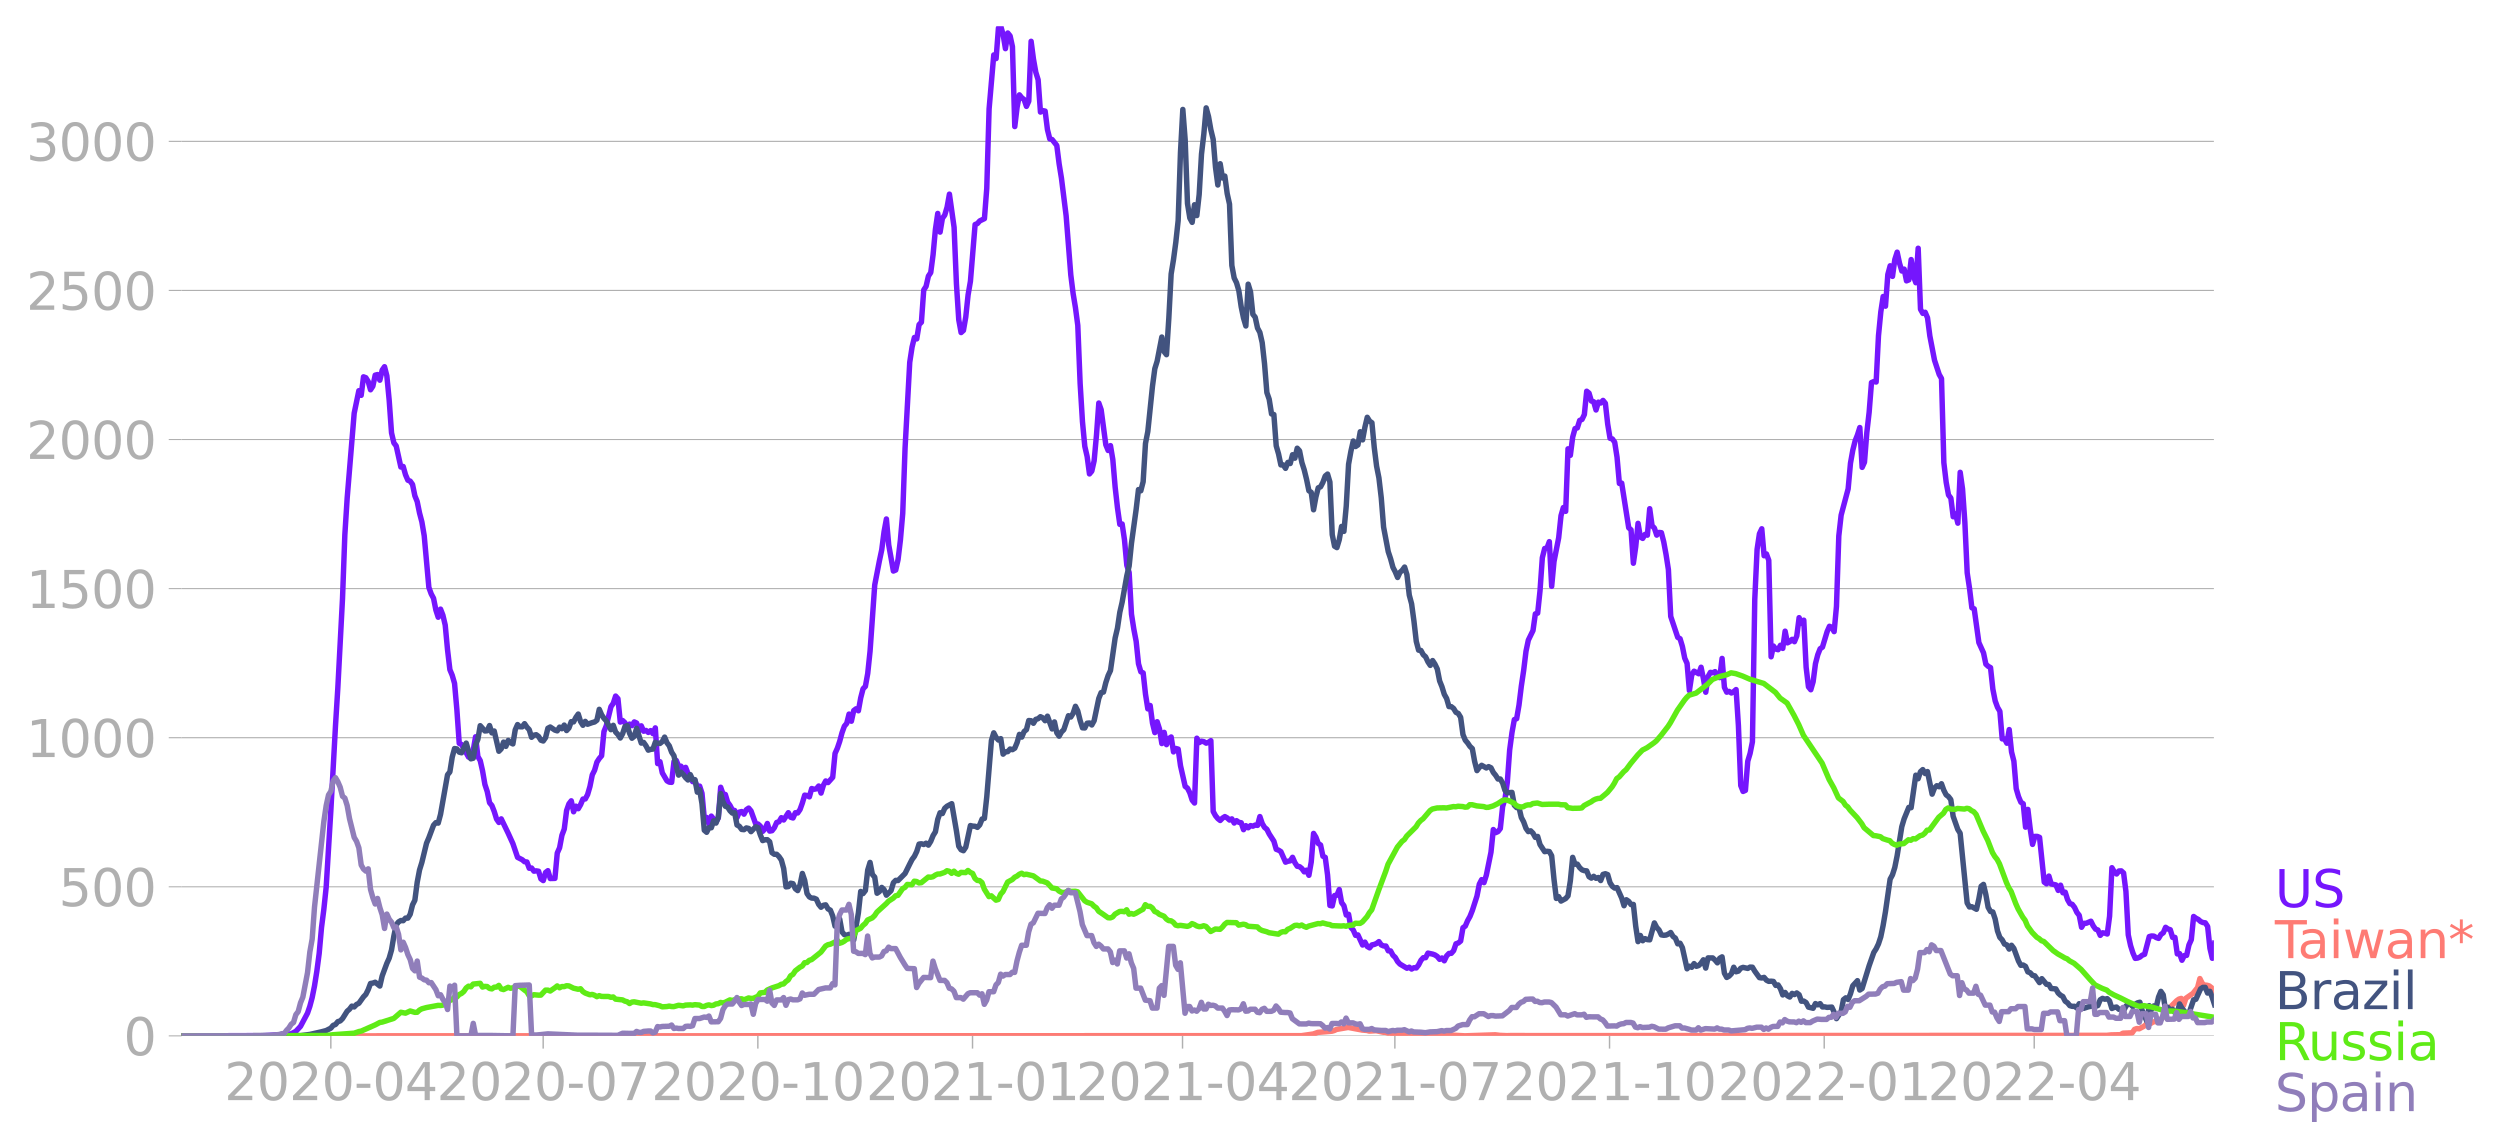 <svg xmlns:xlink="http://www.w3.org/1999/xlink" width="915.175" height="420.231" viewBox="0 0 686.381 315.173" xmlns="http://www.w3.org/2000/svg"><defs><style>*{stroke-linejoin:round;stroke-linecap:butt}</style></defs><g id="figure_1"><path d="M0 315.173h686.38V0H0v315.173z" style="fill:none" id="patch_1"/><g id="axes_1"><path d="M49.83 284.4h558V7.2h-558v277.2z" style="fill:none" id="patch_2"/><g id="matplotlib.axis_1"><g id="xtick_1"><g id="line2d_1"><defs><path id="m82fd73dd43" d="M0 0v3.5" style="stroke:#b0b0b0;stroke-width:.4"/></defs><use xlink:href="#m82fd73dd43" x="90.831" y="284.4" style="fill:#b0b0b0;stroke:#b0b0b0;stroke-width:.4"/></g><g style="fill:#b0b0b0" transform="matrix(.14 0 0 -.14 61.583 302.038)" id="text_1"><defs><path id="DejaVuSans-32" d="M1228 531h2203V0H469v531q359 372 979 998 621 627 780 809 303 340 423 576 121 236 121 464 0 372-261 606-261 235-680 235-297 0-627-103-329-103-704-313v638q381 153 712 231 332 78 607 78 725 0 1156-363 431-362 431-968 0-288-108-546-107-257-392-607-78-91-497-524-418-433-1181-1211z" transform="scale(.016)"/><path id="DejaVuSans-30" d="M2034 4250q-487 0-733-480-245-479-245-1442 0-959 245-1439 246-480 733-480 491 0 736 480 246 480 246 1439 0 963-246 1442-245 480-736 480zm0 500q785 0 1199-621 414-620 414-1801 0-1178-414-1799Q2819-91 2034-91q-784 0-1198 620-414 621-414 1799 0 1181 414 1801 414 621 1198 621z" transform="scale(.016)"/><path id="DejaVuSans-2d" d="M313 2009h1684v-512H313v512z" transform="scale(.016)"/><path id="DejaVuSans-34" d="M2419 4116 825 1625h1594v2491zm-166 550h794V1625h666v-525h-666V0h-628v1100H313v609l1940 2957z" transform="scale(.016)"/></defs><use xlink:href="#DejaVuSans-32"/><use xlink:href="#DejaVuSans-30" x="63.623"/><use xlink:href="#DejaVuSans-32" x="127.246"/><use xlink:href="#DejaVuSans-30" x="190.869"/><use xlink:href="#DejaVuSans-2d" x="254.492"/><use xlink:href="#DejaVuSans-30" x="290.576"/><use xlink:href="#DejaVuSans-34" x="354.199"/></g></g><g id="xtick_2"><use xlink:href="#m82fd73dd43" x="149.13" y="284.4" style="fill:#b0b0b0;stroke:#b0b0b0;stroke-width:.4" id="line2d_2"/><g style="fill:#b0b0b0" transform="matrix(.14 0 0 -.14 119.882 302.038)" id="text_2"><defs><path id="DejaVuSans-37" d="M525 4666h3000v-269L1831 0h-659l1594 4134H525v532z" transform="scale(.016)"/></defs><use xlink:href="#DejaVuSans-32"/><use xlink:href="#DejaVuSans-30" x="63.623"/><use xlink:href="#DejaVuSans-32" x="127.246"/><use xlink:href="#DejaVuSans-30" x="190.869"/><use xlink:href="#DejaVuSans-2d" x="254.492"/><use xlink:href="#DejaVuSans-30" x="290.576"/><use xlink:href="#DejaVuSans-37" x="354.199"/></g></g><g id="xtick_3"><use xlink:href="#m82fd73dd43" x="208.069" y="284.4" style="fill:#b0b0b0;stroke:#b0b0b0;stroke-width:.4" id="line2d_3"/><g style="fill:#b0b0b0" transform="matrix(.14 0 0 -.14 178.82 302.038)" id="text_3"><defs><path id="DejaVuSans-31" d="M794 531h1031v3560L703 3866v575l1116 225h631V531h1031V0H794v531z" transform="scale(.016)"/></defs><use xlink:href="#DejaVuSans-32"/><use xlink:href="#DejaVuSans-30" x="63.623"/><use xlink:href="#DejaVuSans-32" x="127.246"/><use xlink:href="#DejaVuSans-30" x="190.869"/><use xlink:href="#DejaVuSans-2d" x="254.492"/><use xlink:href="#DejaVuSans-31" x="290.576"/><use xlink:href="#DejaVuSans-30" x="354.199"/></g></g><g id="xtick_4"><use xlink:href="#m82fd73dd43" x="267.008" y="284.4" style="fill:#b0b0b0;stroke:#b0b0b0;stroke-width:.4" id="line2d_4"/><g style="fill:#b0b0b0" transform="matrix(.14 0 0 -.14 237.76 302.038)" id="text_4"><use xlink:href="#DejaVuSans-32"/><use xlink:href="#DejaVuSans-30" x="63.623"/><use xlink:href="#DejaVuSans-32" x="127.246"/><use xlink:href="#DejaVuSans-31" x="190.869"/><use xlink:href="#DejaVuSans-2d" x="254.492"/><use xlink:href="#DejaVuSans-30" x="290.576"/><use xlink:href="#DejaVuSans-31" x="354.199"/></g></g><g id="xtick_5"><use xlink:href="#m82fd73dd43" x="324.666" y="284.4" style="fill:#b0b0b0;stroke:#b0b0b0;stroke-width:.4" id="line2d_5"/><g style="fill:#b0b0b0" transform="matrix(.14 0 0 -.14 295.418 302.038)" id="text_5"><use xlink:href="#DejaVuSans-32"/><use xlink:href="#DejaVuSans-30" x="63.623"/><use xlink:href="#DejaVuSans-32" x="127.246"/><use xlink:href="#DejaVuSans-31" x="190.869"/><use xlink:href="#DejaVuSans-2d" x="254.492"/><use xlink:href="#DejaVuSans-30" x="290.576"/><use xlink:href="#DejaVuSans-34" x="354.199"/></g></g><g id="xtick_6"><use xlink:href="#m82fd73dd43" x="382.964" y="284.4" style="fill:#b0b0b0;stroke:#b0b0b0;stroke-width:.4" id="line2d_6"/><g style="fill:#b0b0b0" transform="matrix(.14 0 0 -.14 353.716 302.038)" id="text_6"><use xlink:href="#DejaVuSans-32"/><use xlink:href="#DejaVuSans-30" x="63.623"/><use xlink:href="#DejaVuSans-32" x="127.246"/><use xlink:href="#DejaVuSans-31" x="190.869"/><use xlink:href="#DejaVuSans-2d" x="254.492"/><use xlink:href="#DejaVuSans-30" x="290.576"/><use xlink:href="#DejaVuSans-37" x="354.199"/></g></g><g id="xtick_7"><use xlink:href="#m82fd73dd43" x="441.903" y="284.4" style="fill:#b0b0b0;stroke:#b0b0b0;stroke-width:.4" id="line2d_7"/><g style="fill:#b0b0b0" transform="matrix(.14 0 0 -.14 412.656 302.038)" id="text_7"><use xlink:href="#DejaVuSans-32"/><use xlink:href="#DejaVuSans-30" x="63.623"/><use xlink:href="#DejaVuSans-32" x="127.246"/><use xlink:href="#DejaVuSans-31" x="190.869"/><use xlink:href="#DejaVuSans-2d" x="254.492"/><use xlink:href="#DejaVuSans-31" x="290.576"/><use xlink:href="#DejaVuSans-30" x="354.199"/></g></g><g id="xtick_8"><use xlink:href="#m82fd73dd43" x="500.843" y="284.4" style="fill:#b0b0b0;stroke:#b0b0b0;stroke-width:.4" id="line2d_8"/><g style="fill:#b0b0b0" transform="matrix(.14 0 0 -.14 471.595 302.038)" id="text_8"><use xlink:href="#DejaVuSans-32"/><use xlink:href="#DejaVuSans-30" x="63.623"/><use xlink:href="#DejaVuSans-32" x="127.246"/><use xlink:href="#DejaVuSans-32" x="190.869"/><use xlink:href="#DejaVuSans-2d" x="254.492"/><use xlink:href="#DejaVuSans-30" x="290.576"/><use xlink:href="#DejaVuSans-31" x="354.199"/></g></g><g id="xtick_9"><use xlink:href="#m82fd73dd43" x="558.5" y="284.4" style="fill:#b0b0b0;stroke:#b0b0b0;stroke-width:.4" id="line2d_9"/><g style="fill:#b0b0b0" transform="matrix(.14 0 0 -.14 529.253 302.038)" id="text_9"><use xlink:href="#DejaVuSans-32"/><use xlink:href="#DejaVuSans-30" x="63.623"/><use xlink:href="#DejaVuSans-32" x="127.246"/><use xlink:href="#DejaVuSans-32" x="190.869"/><use xlink:href="#DejaVuSans-2d" x="254.492"/><use xlink:href="#DejaVuSans-30" x="290.576"/><use xlink:href="#DejaVuSans-34" x="354.199"/></g></g></g><g id="matplotlib.axis_2"><g id="ytick_1"><path d="M49.83 284.4h558" clip-path="url(#pf29e502d9a)" style="fill:none;stroke:#b0b0b0;stroke-width:.3;stroke-linecap:square" id="line2d_10"/><g id="line2d_11"><defs><path id="mb08843ec89" d="M0 0h-3.5" style="stroke:#b0b0b0;stroke-width:.3"/></defs><use xlink:href="#mb08843ec89" x="49.83" y="284.4" style="fill:#b0b0b0;stroke:#b0b0b0;stroke-width:.3"/></g><use xlink:href="#DejaVuSans-30" style="fill:#b0b0b0" transform="matrix(.14 0 0 -.14 33.922 289.719)" id="text_10"/></g><g id="ytick_2"><path d="M49.83 243.468h558" clip-path="url(#pf29e502d9a)" style="fill:none;stroke:#b0b0b0;stroke-width:.3;stroke-linecap:square" id="line2d_12"/><use xlink:href="#mb08843ec89" x="49.83" y="243.468" style="fill:#b0b0b0;stroke:#b0b0b0;stroke-width:.3" id="line2d_13"/><g style="fill:#b0b0b0" transform="matrix(.14 0 0 -.14 16.108 248.787)" id="text_11"><defs><path id="DejaVuSans-35" d="M691 4666h2478v-532H1269V2991q137 47 274 70 138 23 276 23 781 0 1237-428 457-428 457-1159 0-753-469-1171Q2575-91 1722-91q-294 0-599 50Q819 9 494 109v635q281-153 581-228t634-75q541 0 856 284 316 284 316 772 0 487-316 771-315 285-856 285-253 0-505-56-251-56-513-175v2344z" transform="scale(.016)"/></defs><use xlink:href="#DejaVuSans-35"/><use xlink:href="#DejaVuSans-30" x="63.623"/><use xlink:href="#DejaVuSans-30" x="127.246"/></g></g><g id="ytick_3"><path d="M49.83 202.537h558" clip-path="url(#pf29e502d9a)" style="fill:none;stroke:#b0b0b0;stroke-width:.3;stroke-linecap:square" id="line2d_14"/><use xlink:href="#mb08843ec89" x="49.83" y="202.537" style="fill:#b0b0b0;stroke:#b0b0b0;stroke-width:.3" id="line2d_15"/><g style="fill:#b0b0b0" transform="matrix(.14 0 0 -.14 7.2 207.856)" id="text_12"><use xlink:href="#DejaVuSans-31"/><use xlink:href="#DejaVuSans-30" x="63.623"/><use xlink:href="#DejaVuSans-30" x="127.246"/><use xlink:href="#DejaVuSans-30" x="190.869"/></g></g><g id="ytick_4"><path d="M49.83 161.605h558" clip-path="url(#pf29e502d9a)" style="fill:none;stroke:#b0b0b0;stroke-width:.3;stroke-linecap:square" id="line2d_16"/><use xlink:href="#mb08843ec89" x="49.83" y="161.605" style="fill:#b0b0b0;stroke:#b0b0b0;stroke-width:.3" id="line2d_17"/><g style="fill:#b0b0b0" transform="matrix(.14 0 0 -.14 7.2 166.924)" id="text_13"><use xlink:href="#DejaVuSans-31"/><use xlink:href="#DejaVuSans-35" x="63.623"/><use xlink:href="#DejaVuSans-30" x="127.246"/><use xlink:href="#DejaVuSans-30" x="190.869"/></g></g><g id="ytick_5"><path d="M49.83 120.674h558" clip-path="url(#pf29e502d9a)" style="fill:none;stroke:#b0b0b0;stroke-width:.3;stroke-linecap:square" id="line2d_18"/><use xlink:href="#mb08843ec89" x="49.83" y="120.674" style="fill:#b0b0b0;stroke:#b0b0b0;stroke-width:.3" id="line2d_19"/><g style="fill:#b0b0b0" transform="matrix(.14 0 0 -.14 7.2 125.993)" id="text_14"><use xlink:href="#DejaVuSans-32"/><use xlink:href="#DejaVuSans-30" x="63.623"/><use xlink:href="#DejaVuSans-30" x="127.246"/><use xlink:href="#DejaVuSans-30" x="190.869"/></g></g><g id="ytick_6"><path d="M49.83 79.742h558" clip-path="url(#pf29e502d9a)" style="fill:none;stroke:#b0b0b0;stroke-width:.3;stroke-linecap:square" id="line2d_20"/><use xlink:href="#mb08843ec89" x="49.83" y="79.742" style="fill:#b0b0b0;stroke:#b0b0b0;stroke-width:.3" id="line2d_21"/><g style="fill:#b0b0b0" transform="matrix(.14 0 0 -.14 7.2 85.061)" id="text_15"><use xlink:href="#DejaVuSans-32"/><use xlink:href="#DejaVuSans-35" x="63.623"/><use xlink:href="#DejaVuSans-30" x="127.246"/><use xlink:href="#DejaVuSans-30" x="190.869"/></g></g><g id="ytick_7"><path d="M49.83 38.81h558" clip-path="url(#pf29e502d9a)" style="fill:none;stroke:#b0b0b0;stroke-width:.3;stroke-linecap:square" id="line2d_22"/><use xlink:href="#mb08843ec89" x="49.83" y="38.811" style="fill:#b0b0b0;stroke:#b0b0b0;stroke-width:.3" id="line2d_23"/><g style="fill:#b0b0b0" transform="matrix(.14 0 0 -.14 7.2 44.13)" id="text_16"><defs><path id="DejaVuSans-33" d="M2597 2516q453-97 707-404 255-306 255-756 0-690-475-1069Q2609-91 1734-91q-293 0-604 58T488 141v609q262-153 574-231 313-78 654-78 593 0 904 234t311 681q0 413-289 645-289 233-804 233h-544v519h569q465 0 712 186t247 536q0 359-255 551-254 193-729 193-260 0-557-57-297-56-653-174v562q360 100 674 150t592 50q719 0 1137-327 419-326 419-882 0-388-222-655t-631-370z" transform="scale(.016)"/></defs><use xlink:href="#DejaVuSans-33"/><use xlink:href="#DejaVuSans-30" x="63.623"/><use xlink:href="#DejaVuSans-30" x="127.246"/><use xlink:href="#DejaVuSans-30" x="190.869"/></g></g></g><path d="m49.83 284.4 22.423-.082 3.203-.152 1.281-.012 1.281-.117 1.922-.21 1.282-.667 1.28-1.368 1.923-3.625.64-1.871.641-2.41.64-3.192.641-4.035.64-4.865.642-7.134.64-4.993.64-6.082 1.282-21.038 1.281-23.355.641-10.385 1.281-24.453.641-17.507.64-10.093 1.923-23.296 1.28-6.186.642 1.263.64-5.076.64.246.641 1.029.641 2.28.64-.97.641-3.04.641-.165.64 1.544.641-2.772.64-.923.642 2.514.64 6.713.64 8.923.642 2.76.64.83 1.281 5.8.641-.151.64 2.28.641 1.485.641.258.64.912.641 3.122.64 1.58.642 3.145.64 2.432.64 3.79 1.282 14.209.64 1.766.641 1.204.641 3.228.64 1.976.641-2.222.641 1.65.64 2.724.641 6.806.64 5.438.642 1.544.64 2.222.64 7.25.642 9.205.64.327 1.922 3.45.64.21.641-2.058.641-3.719.64 5.427.641 1.11.64 2.82.642 3.73.64 1.941.64 3.076.642.772.64 1.637.64 2.07.641.935.641-.982 1.922 3.976 1.281 2.819 1.282 3.765 1.28.655.642.55.64.07.64 1.72.641-.07.641.865.64-.082.641.105.641 2.105.64.456.641-2.222.64-.491.642 2.152 1.28-.035.642-6.959.64-1.45.64-3.426.641-1.708.641-5.099.64-1.824.641-.83.641 3.005.64-1.532.641.69.64-1.111.642-1.532.64-.035.64-1.205.642-2.21.64-3.193.64-1.286.641-2.234.641-.982.64-.748.641-6.643.641-1.59 1.281-5.24.64-.924.642-1.988.64.725.64 6.409.642-.421.64.608.64 1.696.641-1.322.641.421.64-1.017.641.304.641 2.105.64-1.333.641 1.473.64-.21.642.538.64-.491.64.83.642-1.579.64 9.8.64-.514.641 3.064 1.282 2.187.64.362.641.047.64-5.707.641-.292.64 1.555.642.012.64 1.029.64-.702.642 1.684.64 1.263.64.97.641-.303.641 1.918.64-.386.641 1.965.641 7.005.64-.363.641 1.778.64-2.152 1.282 1.625.64-1.122.642-8.42.64 1.824.64.152.641 2.117.641.889.64 1.227.641.164.641 1.942.64-1.497.641-.152.64.713.642-1.228.64-.433.64.772 1.282 3.544.64.058.641.573.641 1.439.64-.679.641-1.485.641 2.093.64-.116.641-.82.64-1.438.642-.198.64-1.111.64.631 1.282-2 .64 1.252.641.198.641-1.438.64.059.641-.936.641-1.79.64-2.163.641.105.641.363.64-2.28.641.198.64-.128.642-.76.64 1.93.64-2.13.641-1.192.641.432 1.281-1.438.641-6.56.64-1.427.641-1.895.641-2.374.64-1.778.641-.76.64-2.56.642 1.952.64-2.912.64-.491.641.538.641-3.555.64-2.48.641-.655.641-3.555.64-6.104 1.282-18.186 1.281-6.619.64-3.017.642-4.994.64-3.485.64 7.134 1.282 7.157.64-.28.641-2.877.641-5.345.64-7.344.641-17.928 1.282-23.53.64-4.187.64-2.631.642.386.64-3.918.64-.666.641-8.853.641-.983.64-2.818.641-.97.641-4.913.64-6.934.641-4.386.641 5.122.64-3.789.641-.889.64-2.163.642-3.579 1.28 9.11.641 15.46.641 9.93.64 3.496.641-.573.641-3.683.64-6.093.641-3.731 1.282-15.577.64-.27.64-.724 1.282-.62.64-8.303.641-21.835 1.282-14.805.64.994.641-8.373.64-.515.641 2.292.641 3.871.64-4.292.641.795.64 2.96.642 21.927.64-5.333.64-3.368.641.807.641.48.64 1.87.641-1.426.641-16.431.64 4.865.641 3.613.641 2.082.64 8.865.641-.398.64.129.642 5.098.64 2.55.64.164 1.282 1.625.64 5.04.641 3.977 1.282 10.28 1.281 16.243.64 5.134.641 3.883.64 4.853.642 15.94.64 10.479.64 6.783.641 2.783.641 4.783.64-.76.641-2.853.641-7.029.64-8.818.641 1.825 1.282 9.636.64 1.567.64-1.333.642 3.812.64 7.579.64 5.683.641 4.538.641-.094.64 4.339.641 7.005.641 1.977.64 11.437.641 4.105.641 3.356.64 6.152.641 2.198.64.316.642 5.847.64 4.023.64-.924.641 4.83.641 2.608.64-2.982.641 2 .641 3.988.64-3.064.641 3.368.641-1.66.64-.445.641 4.093.64-.936.642.176.64 4.572 1.281 5.66.641.492.64 1.286.641 2 .641.784.64-17.788.641 1.205.641-.386.64.128.641.41.64-.234.642-.456.64 19.448.64 1.17.641.783.641.514.64-.654.641-.41.641.363.64.585.641-.316.641 1.134.64-.643.641.456.64.117.642 1.895.64-1.088.64.561.641-.584.641.152.64-.304.641.081.641-2.409.64 1.907.641 1.064.641.526.64 1.275 1.282 1.988.64 2.222.641.234.64.409 1.282 2.889.64-.246.641-.117.641-.97.64 1.473.641.982.641.106.64.526.641.9.64-.456.642 1.404.64-3.66.64-7.836.641 1.04.641 1.72.64.42.641 3.076.641.316.64 4.865.641 8.338.641.13.64-2.854.641-.082.64-1.567.642 3.578.64.866.64 2.56.641-.198.641 3.602.64.725.641 1.45.641-.117 1.281 2.772.641-.795.64 1.192.641.375.64-.807.642-.129.64-.269.64-.503.641.912.641.281.64.024.641 1.31.641.034.64 1.182.641.608.641 1.122.64.69 1.923 1.146.64-.28.64.503.641-.363.641.059.64-.83.641-1.264.641-.713.64-.012.641-1.251 1.282.269.64.234.64.42.642.784.64-.374.64.772.641-1.345.641-.667.64-.035.641-.736.641-1.883.64-.222.641-.538.641-3.65.64-.455.641-1.497.64-1.146.642-1.614 1.28-3.976.641-3.275.641-1.24.64.82.641-2.024 1.282-6.327.64-6.222.641.854.64-.292.641-.842.64-6.046.642-2.082.64-4.596.64-8.818.641-4.818.641-3.544.64-.257.641-3.719.641-5.227.64-4.292.641-5.263.641-3.064 1.281-2.631.64-4.573.642-.21.64-6.093.64-9.122.641-2.526.641-.117.64-1.766.641 12.268.641-6.807 1.281-6.514.641-6.08.64-2.223.641 1.03.64-17.157.642 1.778.64-4.994.64-2.327.641-.21.641-2.047.64-.27.641-1.344.641-6.397.64.514.641 2.176.641.198.64 2.257.641-2.151.64.245.642-.713.64.795.64 5.707.641 3.883.641.187.64.9.641 4.117.641 7.204.64-.082 1.923 12.244.64.573.64 9.17.642-4.492.64-6.455.64 3.742.641.386.641-1.1.64.211.641-7.262.641 4.666.64.655.641 1.93.641-.737.64.07.641 2.503.64 3.496.642 4.14.64 12.853 1.922 5.742.64.374.641 2.129.641 3.216.64 1.426.641 7.485.641-4.304.64-1.029 1.282.702.64-1.79.641 3.135.64 3.719.641-4.292.641-1.158.64.105.641-.304.641 1.474.64.163.641-5.262.641 7.952.64 1.31.641-.21.64.432.642-.374.64-.561.64 9.928.641 16.432.641 1.602.64-.293.641-7.999.641-2.14.64-3.204.641-39.06.641-13.765.64-4.292.641-1.357.64 7.403.642-.491.64 1.742.64 26.489.641-2.947.641.83.64.175.641-1.216.641.854.64-4.725.641 3.204.641-.339.64-.62.641.644.64-1.59.642-5.006.64 1.59.64-.9.641 12.91.641 5.392.64.795.641-2.198.641-4.959.64-2.467.641-1.626.641-.456 1.281-4.257.64-1.462.642.28.64 1.182.64-6.911.641-19.355.641-5.707 1.922-7.216.64-7.04.641-3.59.641-2.562.64-1.613.641-2.035.64 10.934.642-1.415.64-8.116.64-5.613.641-8.14.641-.28.64.128.641-12.712.641-6.56.64-4.2.641 2.655.641-8.7.64-2.386.641 2.9.64-4.631.642-2.011.64 3.017.64 2.152.641-.515.641 3.216.64-.257.641-5.579.641 4.585.64 1.766.641-9.461.641 16.758.64 1.123.641-.304.64 1.508.642 4.994 1.28 6.654 1.282 3.906.64 1.135.641 23.097.641 5.391.64 3.485.641.83.641 5.134.64-.807.641 2.573.64-13.963.642 4.55.64 9.168.64 13.87.641 4.28.641 5.321.64.292 1.282 9.263 1.281 2.83.641 3.099.64.585.641.362.64 5.918.642 3.24.64 1.742.64 1.099.641 7.566h.641l.64 1.193.641-3.742.641 6.14.64 2.526.641 7.555.641 2.198.64 1.52.641.421.64 6.433.642-4.877.64 5.391.64 4.21.641-2.187.641-.011.64.269 1.282 12.29.64.469.641-2.129.641 2.164 1.281.257.64 1.509.642-1.427.64 2.081.64-.163.641 2.035.641 1.11.64.2.641.841.641 1.369.64.807.641 3.274.641-1.087.64-.012 1.282-.561.64 1.286.641.889.64.234.641 1.473.641-.702.64.094.641.234.641-4.888.64-13.31.641 1.112.641.608.64-.819.641-.035.64.585.642 5.076.64 11.917.64 2.947.641 2.023.641 1.473.64-.082.641-.269.641-.526.64-.234 1.282-4.865.64-.175.641.047.64.397.642.222.64-1.087.64-.445.641-1.508.641.456.64.21.641 2.105h.641l.64 4.526.641-.07.641 1.813.64-1.275.641-.058.64-2.866.642-1.438.64-6.374.64.48.641.327.641.573.64.281.641.082.641.994.64 6.023.641 2.713.641-4.128h0" clip-path="url(#pf29e502d9a)" style="fill:none;stroke:#7516fd;stroke-width:1.5;stroke-linecap:square" id="line2d_24"/><path d="m49.83 284.4 307.509-.058 3.203-.457 1.281-.444 3.844-.316.64-.187.641-.304 3.203-.55 3.844.726 1.282.105.64.175 1.922-.105 1.922.42.64.024.641.2.641-.024.64.222 1.923-.164 1.28.105 1.282-.152 1.281.152 1.282.024h.64l1.282.164.64-.035 1.282.152 4.484.07 4.485.245 8.328-.28 1.281.152 1.922.082 1.281-.036 7.048.024 156.316-.07 1.282-.129 2.562-.058.64-.41 2.563-.105.641-.947.64-.222.641.07 1.282-.69 1.281-1.065.64.258.641-.398 1.282-.175 1.28-.936.641-.9.641-1.217 2.563-2.56.64-.469.641-.187.64 1.907.641-1.953 1.282-.89.64-.432 1.281-1.614.641-2.467.64 1.321.641.491.641.012.64.187.641.503.641.69h0" clip-path="url(#pf29e502d9a)" style="fill:none;stroke:#fe7b74;stroke-width:1.5;stroke-linecap:square" id="line2d_25"/><path d="m49.83 284.4 32.673-.07 2.562-.328 3.204-.725 1.28-.339 1.282-.655.64-.772.641-.233.641-.784.64-.187.641-.643 1.282-2.035.64-.55.64-.842.642.222.64-.678.64-.316 1.282-1.79.64-.666.641-1.286.641-1.708.64-.105.641-.234 1.282 1.041.64-2.771 1.282-3.462.64-1.415.64-2.246.642-3.812.64-3.1.64-.794.641-.386.641.046.64-.713.641.012.641-1.064.64-2.573.641-1.275.64-4.923.642-3.392.64-2.07 1.282-5.274.64-1.509 1.281-3.426.641-.714.64.129.641-2.398 1.922-10.864.64-.795.642-4.047.64-2.362.64.094.642.888.64.176 1.281-2.655 1.282 4.316.64-.164.641-3.637.64-1.556.641-3.742 1.282 1.45.64-.058.64-1.427.642 2.011.64-.514 1.281 5.555.641-.655.64-1.848.641 1.158.641-1.626.64.62.641.34.64-3.848.642-1.462.64.596.64.024.642-.866.64.948.64.69.641 2.093.641-.573.64-.129.641.468.641 1.04.64.211.641-.923.64-2.573.642-.34 1.28.854.642.2.64-1.018.64.432.641-.994.641 1.497.64-.69.641-1.754.641.07.64-1.251.641-.9.64 2.046.642 1.03.64-1.065.64.783 1.282-.456.64-.163.641-.492.641-2.982.64 1.485.641.971.641.69 1.281 2.433.64-1.193.642 1.848.64.666.64.97.642-1.169.64-1.953.64-.28.641 2.128.641 1.333.64-.526.641-2.187 1.282 4.046.64-.187.64.913.642 1.216.64-.21.64-.083.642-1.847.64.245.64.059.641-.515.641-1.228.64 1.544.641.854.641 1.742.64.983.641 2.947.64 2.362.642-.807.64.631.64.89.642.62.64-1.463.64 1.38h.641l.641 3.427.64-.667.641 3.824.641 7.31.64.55.641-1.252.64.012.642-1.907.64.62.64-1.614.642-6.514.64 2.28.64 1.229.641.234.641 1.005.64.632.641-.094.641 3.368.64.351.641.866.64.07.642-.48.64.14.64.878 1.282-1.333.64.257.641 1.965.641 1.567.64-.223.641-.023.641.561.64 3.006.641.444h.64l.642.632.64.935.64 2.328.642 5.052.64-.082.64-.924.641.129.641 1.391.64.503.641-1.543.641-3.158.64 1.883.641 3.614.641.935.64.328.641.023.64.28.642 1.427.64.784.64-.538.641-.117.641 1.111.64.35.641 1.603.641 2.783.64-1.333.641-.608.641 3.532.64.748.641.152.64-.245.642 1.052.64.515 1.281-7.426.641-5.918.64.585.641-.83.641-5.614.64-2.105.641 3.31.641.736.64 4.41.641-.445.64-1.146.642.596.64 1.532 1.281-1.24.641-2.186.64-.643.641.046 1.922-1.93 1.282-2.596.64-1.25.64-.866.642-1.322.64-2.035.64-.093.641.199.641-.351.64.526.641-1.03.641-1.59.64-1.029.641-3.415.641-1.824.64.21.641-1.45.64-.56 1.282-.69 1.281 7.437.641 4.245.64.96.641.268.641-.959 1.281-5.94.641.151.64.035.641.304.64-.69.642-1.602.64-.164.64-5.87 1.282-15.53.64-2.094.641 1.24.641.736.64-.386.641 4.257.641-.631.64-.059.641-.713.64.175.642-.41.64-1.531.64-2.257.641.748.641-1.532.64-.514.641-2.503.641.058.64.69.641-1.064.641-.187.64-.55.641.316.64.784.642-1.24 1.28 3.497.641-1.918.641 2.982.64.924.641-1.146.641-.632 1.281-3.836.641.363.64-1.03.641-1.917.64 1.286.642 2.608.64 2.012.64.035.641-1.298.641-.07.64.55.641-1.17 1.282-6.128.64-1.59.641-.141.64-2.585.641-1.953.64-1.368 1.282-8.935.64-2.725.641-4.338.641-2.784 1.281-7.239.641-2.69.64-6.233 1.282-9.297.64-5.45.641.328.64-2.48.642-10.513.64-3.275 1.281-12.431.641-4.818.64-2.07 1.282-6.62.64 4.023.641.819.641-9.987.64-12.174.641-3.918.64-4.795.642-5.941.64-18.805.64-11.707.641 8.292.641 17.542.64 3.976.641 1.182.641-4.83.64 2.97.641-5.765.641-11.122.64-5.485.641-7.192.64 2.35.642 3.637.64 2.643.64 7.684.641 4.853.641-5.835.64 3.917.641-.526.641 4.795.64 2.9.641 16.84.641 3.45.64 1.299.641 2.198.64 4.397.642 3.111.64 2.164.64-11.473.641 2.117.641 6.151.64.796.641 2.982.641 1.193.64 2.818.641 5.8.641 7.895.64 1.847.641 4.023.64.164.642 8.584.64 2.222.64 3.029.641-.012.641.948.64-1.626.641.304.641-2.41.64.948.641-2.736.641.713.64 3.216.641 2.012.64 2.607.642 3.123.64.433.64 4.794.641-3.508.641-2.514.64-.281.641-1.216.641-1.754.64-.527.641 2.187.641 14.443.64 3.17.641.385.64-2.14.642-3.672.64 1.357.64-6.912.641-11.53.641-3.556.64-2.807.641 1.509.641-.433.64-3.625.641 2.233.641-3.496.64-2.702.641 1.041.64.456.642 6.806.64 5.111.64 3.228.641 5.473.641 8.046 1.281 6.748.641 1.93.64 2.35.641 1.24.641 1.543.64-1.391.641-.585.64-.877.642 2.093.64 5.602.64 2.397.641 4.725.641 5.59.64 2.41.641.081.641 1.17.64.573.641 1.38.641.97.64-1.321.641.982.64 1.333.642 3.275.64 1.59.64 2.082.641 1.146.641 2.222.64.023.641.503.641 1.053.64.316.641 1.052.641 4.748.64 1.544.641.748.64.948.642.608.64 3.52.64 2.514.641-.865.641-.585 1.281.725.641-.362.64.315.641 1.287.641.783.64 1.018h.641l.64 1.1.642 2.034.64.643 1.281-.105.641 3.52.64.655.641-.035.641 2.748.64 1.205.641 1.777.641.89.64-.211.641.643.64 1.158.642-.258.64 2.222 1.281 1.953.641-.105.64.082.641 1.146.641 6.479.64 5.24.641-.492.641 1.216 1.281-.69.64-.748.642-4.105.64-6.456.64 1.883.641-.023.641.97.64.597.641.222.641.059.64 1.59.641.398.641-.491.64.538.641-.211.64.83.642-1.684.64-.187.64.246.641 2.222.641 1.006.64.467.641-.117 1.282 2.854.64 2.105.641-1.637.64.444.641.877.64-.035.642 5.953.64 4.257.64-1.684.641 1.438.641-.573.64.269.641.058 1.282-4.642.64 1.24.641.7.64 1.346.641.105.64-.058.642-.281.64-.421.64 1.088.641.456.641 1.567.64-.164.641 1.216 1.282 5.8.64-.713.641.304.64-1.017.641.737.64-.199.642-.655.64-.924.64 2.269.641-2.795 1.282.012.64.584.641.76.64-1.262.641-.375.641 4.48.64 1.169.641-.363.64-.655.642-1.777.64 1.24.64-.188.641-.783.641-.234 1.281.28.641-.362.64.035.641 1.076 1.282 1.778.64.105.64-.164.642.76.64.328.64-.047.641.07.641 1.088.64-.129.641 1.018.641 1.73.64-.678.641.9.641.351.64-.994.641.316.64-.444.642.49.64 1.778.64-.035.641.41.641 1.251 1.281.316.641-1.287.64.34.641-.328.641.912.64-.023.641.14 1.282-.082.64 1.369.64 1.8 1.282-1.929.64-3.275.641-.502.641.467.64-1.567.641-2.21 1.282-1.403.64 2.572.64-.42 1.923-6.246 1.281-3.648.64-.994.641-1.345.641-1.965.64-3.11.641-3.766 1.282-8.947.64-1.181.64-2.023.642-3.205 1.28-7.999.641-2.152 1.282-3.145.64.081 1.282-8.923.64.971.641-1.93.64-.573.641 1.076.64-.538 1.282 6.198.64-1.672.641-.643.641.28.64-.818.641 1.778.641 1.263.64.48.641.83.641 4.572 1.281 3.637.64 1.018 1.923 19.144.64 1.11.641-.07 1.281.702.641-2.806.64-3.52.641-.503.641 2.748.64 3.543.641 1.135.64.14.642 1.93.64 3.274.64 1.766.641.678.641 1.17.64.222.641 1.146.641-1.04.64.841 1.282 3.485.64 1.17.641-.082.64.374.642 1.509.64.234.64.713.641.14 1.282 1.86.64-1.076 1.282 1.544.64.058.641 1.1 1.281.105.64 1.134.642.597.64.362.64 1.275.641.444.641.784.64.187.641-.012.641.468.64-1.17.641.55.641.702 1.281-.421.64-.105.642-.223.64.246.64-.257.641-1.567.641-.398.64.234.641-.152.641.608.64 2.082.641-.27.641-.116.64.608.641.035.64.398.642-1.24.64-.725.64.152.641.666.641-.666.64-.386.641-.164.641 2.316 1.281 2.923.641-4.303.64 1.1.641-1.03.64.34.642-2.784.64-1.544.64.947.641 4.292.641-.865.64.842.641-.304.641.912.64.082.641-2.456.641 1.146 1.281 1.567.64-.082 1.282-3.754.64-.163 1.282-2.842.64-.421h.641l.641 1.555.64-.468.641 1.673.641 1.988h0" clip-path="url(#pf29e502d9a)" style="fill:none;stroke:#42537f;stroke-width:1.5;stroke-linecap:square" id="line2d_26"/><path d="m49.83 284.4 39.72-.094 1.922-.222 5.766-.42 1.28-.445.642-.129 3.843-1.696 1.282-.678.64-.093 3.204-1.03 1.921-1.672 1.282.246 1.281-.597 1.281.375.64-.024.642-.596.64-.351 1.282-.351 3.203-.596.64.035.641-.094 1.922-1.286.64-.234.641-.69.64-.012.642-.69.64-.304.64-.55.641-.959.641-.49.64.175.641-.749 1.922-.21.64 1.029.642-.187.64.047.64.514.642.129.64-.456.64-.047.641-.456.641.97.64.176 1.282-.62.64.257.641-.117.64.024.642-.55.64.117 1.282 1.03.64.467.64 1.064.641.059.641-.316 1.281.117.641-.012 1.281-1.368h.64l.642.245 1.28-.877.642-.514.64.503.64-.34.641.024.641-.246.64.047 1.282.632 1.281.292.64-.14.642.771.64.41 1.282.48.64-.106.64.234.641.386.641-.28.64.21 1.923.023.64.222.64-.093.642.596 1.922.21.64.34.64.164.641.49.641-.397.64-.07 1.923.386.64-.094 1.922.281.64.187.642.012 1.28.327.641.28 1.282-.081.64-.129.641.129.64.012 1.282-.363 1.281.164.64-.21 1.282-.06.64.071.641-.129 1.282.106.64.386.641.011.64-.304.641-.152.64.2.642-.095.64-.35.64-.07.642-.34.64.129.64-.187 1.282-.643.64.14.641-.175.641-.059.64-.175.641-.047.64.304 1.282-.526.64.128.642-.023 1.28-.561.641-.924 1.282-.152.64-.644 1.282-.573 1.922-.62.64-.385.64-.094.642-.655.64-.456.64-1.134.641-.374.641-.971 1.281-.994.641-.328.64-.912.641-.058.641-.597.64-.199 2.563-2.058 1.281-1.672.641-.363.64-.128 1.282-.597.64-.491.641.819.641-.21.64-.363.641-.503.64-.187.642-.07.64-.492.64-1.637 1.282-.655.64-.783.641-.527.641-.959 1.281-.584.641-.632.64-.959 2.563-2.327.64-.678 1.282-.83.64-.644.641-.117 1.282-1.848.64-.327.641-.819 1.281.082.64-.97.642.081.64.398.64-.07 1.923-1.556.64.059.641-.14.64-.445.641-.292.641-.012 1.281-.444.64-.456.642.152.64.56.64-.584.641.597.641.234.64-.503 1.282.058.64-.573.641.526.641.281.64 1.368.641.538.64.07.642.527.64 1.8 1.281 2.059.641-.222 1.281 1.193.641-.188.64-1.45.641-.725 1.282-2.608 1.28-.69.642-.631.64-.316.64-.503.641-.28.641.385.64-.128 1.923.456 1.281.924.64.48.641.058 1.282.48 1.28 1.39 1.282.211.64.62.641.34.641.081.64-.128.641-.398.641.222 1.281-.047.64.152 1.923 2.456.64.41 1.282.42.64.656.641.444.64.947 1.282.866 1.281.912.64.047.642-.258.64-.76 1.281-.748.641-.024.64.106.641-.538.641 1.204.64-.175.641.187.641-.28 1.281-.75.64-.338.642-1.252.64.445h.64l.641.456.641.959.64.257.641.526 1.282.527.64.76.641.444.64.047.641.42.64.761.642.175.64-.105 1.922.28.64-.221.641-.538.641.257.64.386.641.199.641-.047.64-.21.641.198 1.282 1.38 1.28-.678 1.282.082.64-.585.641-.807.641-.491 2.563.07.64.667 1.282-.258.64.14.64.422 2.563.187.641.643.64.328 1.282.35.64.27 2.563.397.64-.48.641-.21.641.035.64-.678.641-.246 1.282-.818.64-.059.641.187.64-.245.641.386.64.245.642-.339 2.562-.69.64.047.641-.222 1.282.35.64.094.641.304 2.563.105.64-.07.64.129.641-.234 1.282-.105.64-.48 1.282.035.64-.397 1.282-1.462.64-1.076.64-.795 1.923-5.438 1.922-5.134.64-1.942 2.563-4.713 1.281-1.567.64-.48.642-.97 2.562-2.55.64-1.04.641-.679.641-.479 1.922-2.257.64-.421 1.282-.292 1.922-.047.64.058 1.922-.386.641.047.64-.14 1.282.082.64.175.641-.058.64-.62h.642l1.28.327 1.923.187.64.223.641-.024 1.281-.374 1.282-.632 1.28-.842.642-.187.64.059.64.234 1.282.62.64.63.641.282.641.128.64-.082.641-.362.641-.152.64.023.641-.374 1.282-.152 1.28.398 1.923-.07h2.562l.641.14 1.281.047.64.748 1.282.199 1.922-.035.64-.082.641-.643 1.282-.69.64-.328.641-.456.64-.304.641-.175.64-.035 1.282-1.065.64-.55 1.282-1.543.64-1.017.641-1.252.641-.433 1.281-1.461.641-.538 1.281-1.731 1.922-2.327 1.281-1.322 1.282-.666 1.922-1.357.64-.538 1.282-1.485 1.922-2.48.64-.994 1.922-3.438 1.922-2.748.64-.772.641-.596 1.922-.573 2.563-1.977.64-.514 1.282-1.263 1.922-.784 1.922-.48 1.28-.55 1.282.223 1.922.678 1.922.842 3.844 1.17 3.203 2.444 1.281 1.579 1.922 1.368 1.922 3.415 1.282 2.514 1.28 2.924 5.126 7.637 1.922 4.49 1.281 2.28 1.281 2.773 1.282.982.64 1.006.641.49.64.878 1.923 2.047 1.28 1.672.642 1.11 2.562 2.153.64.058 1.282.257.64.515 1.282.421.64.152.641.69.64.35.642.2.64-.293 1.281-.14 1.282-1.053.64.14.641-.444.64.082 1.282-.9.64-.152.641-.515.64-.842.642-.058 2.562-3.497 1.281-1.088.641-1.052.64-.41.641.305 1.282.081.64-.245 1.922.164.64-.21.641.116.641.515.64.315.641.749 1.922 4.55 1.282 2.595 1.28 3.31.642 1.076.64.807.64 1.204 1.923 5.158.64 1.426.641 1.006 1.281 3.368.641 1.439 1.281 2.257.64.865.642 1.544 1.28 1.778 1.282 1.333.64.374.641.573.641.21 2.563 2.491 1.28.913 1.282.725.64.386.641.245.641.538 1.281.702 1.922 1.672 2.563 2.9 1.281 1.357 1.922.936 1.281.49.641.586 1.281.713 1.922.889 1.922.97 2.563 1.135.64.152 1.282-.187 1.281.269.64.07 2.563.737 1.281.222.641.21 1.281-.023 1.282.105 3.203.433 1.281.246 5.766.923h0" clip-path="url(#pf29e502d9a)" style="fill:none;stroke:#5feb16;stroke-width:1.5;stroke-linecap:square" id="line2d_27"/><path d="m49.83 284.4 24.344-.058 2.563-.34.64-.21h.641l.64-.889.642-.667.64-1.017.64-.491.642-2.152.64-.83.64-2.41.641-1.578 1.282-6.701.64-5.684.641-3.578.64-8.76 2.563-23.471.64-4.374.642-2.935.64-.983.64-2.842.641-.9.641 1.111.64 1.485.641 2.491.641.515.64 2.058.641 3.579 1.282 5.145.64 1.065.64 1.789.642 4.724.64 1.111.64.562.641-.62.641 5.66.64 2.257.641 1.731.641-1.52.64 2.538.641 1.953.64 3.742.642-3.941.64 1.427.64.795.642 1.508.64-.21.64 2.011.641 4.292.641-2.093.64 1.45.641 1.953.641 1.357.64 2.444.641.643.64-2.678.642 4.42.64.246.64.48.642.105.64.702.64-.047 1.282 1.941.64 1.673.641-.27.641 1.252.64.865.641 1.93.64-6.432.642.631.64-.865.64 13.905h3.845l.64-3.427.641 3.31 4.485.012 5.765.105.64-13.788 1.282-.094 2.563-.081.64 13.694 1.282.035 1.281-.117 1.922-.199 8.328.375 2.563-.012 7.688.035h.64l1.282-.573 1.921.047h1.282l.64-.538.641.245.64.035.641-.292 1.282-.105h.64l.64.514.642-.222.64-1.508.64.116.641-.152 1.922-.058.641-.327.64.935.641-.105.64.117h1.282l.64-.573.642-.07.64.058.64-.175.641-1.977h1.282l1.281-.41.64.094.641-.362.64 1.59 1.923-.035.64-.912.641-2.397.64-1.064.641-.492h1.282l.64-.783.641-.994.64 1.274.641.913.64-.281h1.282l.64-.129.642 2.819.64-2.924.64-1.146 1.923.012.64.467.641-3.052.64 3.555.641.655.64-1.497h1.282l.64-.655.642 2.117.64-1.555.64-.164.641.222h1.282l.64-.257.641-1.614.64.62 1.282-.28h1.281l1.282-1.299 1.921-.444h1.282l.64-1.17.641.34.64-17.016.641-2.28.641-1.264h1.281l.64-1.555.642 2.783.64 10.093.64.14.641.456h1.282l.64.327.641-5.087.64 4.783.641 1.217.641-.234h1.281l.64-.328.642-1.193.64-.21.64-.994.641.398h1.282l1.281 2.409 1.281 2.093.641.936 1.922.081.64 5.17.641-1.17 1.281-1.602 1.922.058.641-4.537.64 2.081 1.282 3.216h1.281l.64.644.642 1.497.64.198.64.644.641 1.742h1.282l.64.421 1.282-1.508.64-.258h1.922l.64.667.642-.374.64 2.888.64-1.134.641-2.327h1.282l.64-1.872.641-.654.64-2.281.641.515.641-.421h1.281l.64-.632.642.047.64-3.146.64-2.374.641-1.93h1.282l.64-3.648.641-2.129.64-.386 1.282-2.62 1.922.06.64-1.615.641-.795.64.97.641-.83h1.282l.64-1.719.641-.491 1.281-1.86.641.632h1.281l1.282 5.18.64 3.58 1.281 3.017h1.282l.64 1.953.641 1.017.64-.608.641.503.641.795h1.281l.64.795.642 2.936.64-.667.64 1.064.641-3.602h1.282l.64 1.977.641-1.158.64 2.48.641 1.52.641 5.426h1.281l1.282 3.298 1.28.152.641 2.023h1.282l.64-5.461.641-.702.64 2.666 1.282-13.437h1.281l.64 5.193.642 1.11.64-1.8 1.281 13.846.641-1.836h.64l.641 1.216.641-.257.64.327.641-.701.641-1.743.64 1.836h.641l.64-1.31.642.328.64-.059.64.188.641.584h1.282l.64.89.641 1.169.64-1.532.641-.07 1.922.046.64-.304.642-1.368.64 2.035.64-.059.641-.48h1.282l.64.82.641.128.64-.924.641-.269.641.819h1.281l.64-.304.642-1.158.64.69.64 1.017 1.282.094h.64l.641.117.641 1.579 1.922 1.415 1.922.023.64-.234.641.14 2.563.024.64.503.641.702.64-.14.641.385.641-1.508 1.281-.012.64.093.642-.502.64.502.64-1.555.641 1.286 1.282.012.64.28.641.13.64-.153.641 1.334.641.21h1.281l.64-.245.642.374 1.921.152h1.282l.64.316 1.282-.316.64.117.641-.176h1.281l.64-.152 1.282.597.64-.234.641.257 1.922.07 1.282.14 1.281-.222 1.922-.07 1.281-.28.64.152.641-.176h1.282l1.281-.585.64-.643 1.282-.41h1.281l.64-1.286.642-.877.64.024 1.281-.842h1.282l1.281.772.64-.258h.641l.641.14 1.922-.07 1.922-1.485.64-.807h1.282l.64-.888.641-.538.64-.223.641-.584 1.282-.082h.64l.64.643.642-.047.64.363.64.035.641-.187h1.282l.64.152 1.282 1.251 1.281 2.105h1.281l.64.351 1.923-.655.64.328h1.282l.64-.176.641.854.64-.14 2.563.011.64.573.642.257.64.737.64.96 1.923-.048.64.059.641-.398.64-.21.641-.059.641-.339h1.281l.64.176.642 1.099.64.175.64-.292.641.234 1.922-.082.641-.246.64.129 1.282.643 1.922.024.64-.363 1.282-.386.64-.187h1.282l.64.632.641-.036 1.281.351.641.223h1.281l.64-.632.642.643 1.28-.41 2.563.141.641-.339.64.34.641.01.641.235h1.281l.64.245 3.845-.339.64-.362.641-.117.64.117 1.282-.328h1.281l.64.62.642-.398.64.328.64-.491.641-.258 1.282-.011.64-1.205.641.234.64-.9.641.42.641.211 1.281.012.64.21.642-.42.64.315.64-.398.641.48H497l.64-.41 1.282-.56 1.281.093h1.281l.64-.562.642-.023.64-.819.64.866.641-1.135h1.282l.64-.397.641-1.532.64.269.641-1.31.641-.491h1.281l1.922-1.216.64-.585 1.923-.035.64-.222.641-1.147.64-.643.641-.163.641-.667 1.922-.07.64-.304 1.282-.187.64 2.327h1.282l.64-3.17.641.55.64-.678.641-2.456.641-4.55h1.281l.64-.83.642.597.64-1.895.64.386.641 1.181h1.282l2.562 6.444.641.468h1.281l.64 5.426.642-3.508.64 1.72.64.28.641.865h1.282l.64-1.883.641 2.199.64.246 1.282 2.724h1.281l.64 1.883.642.047.64 1.555.64.994.641-2.678h1.922l.641-.807h1.281l.641-.608h1.922l.64 6.128h1.282l.64.187h1.922l.641-4.444h1.281l.641-.397h1.922l.64 2.409h1.282l.64 4.175h2.563l.64-7.216h.641l.641-2.187h1.922l.64-3.73.641 7.215h.64l.641-.49h1.922l.641 1.25h1.281l.641.328h1.281l.64-2.97.642 2.479h1.28l.641-1.403h1.282l.64 2.97.641-2.316h1.281l.641 3.754.64-3.625h1.282l.64 2.374h.641l.64-1.848.641-2.76.641 3.626 1.922-.059.64-1.777.641 1.847.641-.795h1.922l.64-1.368.641 1.778h.64l.641 1.286h1.922l.641-.164h1.281l.641-.573h0" clip-path="url(#pf29e502d9a)" style="fill:none;stroke:#907eba;stroke-width:1.5;stroke-linecap:square" id="line2d_28"/><g style="fill:#7516fd" transform="matrix(.14 0 0 -.14 624.57 249.062)" id="text_17"><defs><path id="DejaVuSans-55" d="M556 4666h635V1831q0-750 271-1080 272-329 882-329 606 0 878 329 272 330 272 1080v2835h634V1753q0-912-452-1378Q3225-91 2344-91q-885 0-1337 466-451 466-451 1378v2913z" transform="scale(.016)"/><path id="DejaVuSans-53" d="M3425 4513v-616q-359 172-678 256-319 85-616 85-515 0-795-200t-280-569q0-310 186-468 186-157 705-254l381-78q706-135 1042-474t336-907q0-679-455-1029Q2797-91 1919-91q-331 0-705 75-373 75-773 222v650q384-215 753-325 369-109 725-109 540 0 834 212 294 213 294 607 0 343-211 537t-692 291l-385 75q-706 140-1022 440-315 300-315 835 0 619 436 975t1201 356q329 0 669-60 341-59 697-177z" transform="scale(.016)"/></defs><use xlink:href="#DejaVuSans-55"/><use xlink:href="#DejaVuSans-53" x="73.193"/></g><g style="fill:#fe7b74" transform="matrix(.14 0 0 -.14 624.57 263.062)" id="text_18"><defs><path id="DejaVuSans-54" d="M-19 4666h3947v-532H2272V0h-634v4134H-19v532z" transform="scale(.016)"/><path id="DejaVuSans-61" d="M2194 1759q-697 0-966-159t-269-544q0-306 202-486 202-179 548-179 479 0 768 339t289 901v128h-572zm1147 238V0h-575v531q-197-318-491-470T1556-91q-537 0-855 302-317 302-317 808 0 590 395 890 396 300 1180 300h807v57q0 397-261 614t-733 217q-300 0-585-72-284-72-546-216v532q315 122 612 182 297 61 578 61 760 0 1135-394 375-393 375-1193z" transform="scale(.016)"/><path id="DejaVuSans-69" d="M603 3500h575V0H603v3500zm0 1363h575v-729H603v729z" transform="scale(.016)"/><path id="DejaVuSans-77" d="M269 3500h575l719-2731 715 2731h678l719-2731 716 2731h575L4050 0h-678l-753 2869L1863 0h-679L269 3500z" transform="scale(.016)"/><path id="DejaVuSans-6e" d="M3513 2113V0h-575v2094q0 497-194 743-194 247-581 247-466 0-735-297-269-296-269-809V0H581v3500h578v-544q207 316 486 472 280 156 646 156 603 0 912-373 310-373 310-1098z" transform="scale(.016)"/><path id="DejaVuSans-2a" d="m3009 3897-1121-606 1121-610-181-306-1050 634V1831h-356v1178L372 2375l-181 306 1122 610-1122 606 181 309 1050-634v1178h356V3572l1050 634 181-309z" transform="scale(.016)"/></defs><use xlink:href="#DejaVuSans-54"/><use xlink:href="#DejaVuSans-61" x="44.584"/><use xlink:href="#DejaVuSans-69" x="105.863"/><use xlink:href="#DejaVuSans-77" x="133.646"/><use xlink:href="#DejaVuSans-61" x="215.434"/><use xlink:href="#DejaVuSans-6e" x="276.713"/><use xlink:href="#DejaVuSans-2a" x="340.092"/></g><g style="fill:#42537f" transform="matrix(.14 0 0 -.14 624.57 277.062)" id="text_19"><defs><path id="DejaVuSans-42" d="M1259 2228V519h1013q509 0 754 211 246 211 246 645 0 438-246 645-245 208-754 208H1259zm0 1919V2741h935q462 0 688 173 227 174 227 530 0 353-227 528-226 175-688 175h-935zm-631 519h1613q722 0 1112-300 391-300 391-853 0-429-200-682t-588-315q466-100 724-418 258-317 258-792 0-625-425-966Q3088 0 2303 0H628v4666z" transform="scale(.016)"/><path id="DejaVuSans-72" d="M2631 2963q-97 56-211 82-114 27-251 27-488 0-749-317t-261-911V0H581v3500h578v-544q182 319 472 473 291 155 707 155 59 0 131-8 72-7 159-23l3-590z" transform="scale(.016)"/><path id="DejaVuSans-7a" d="M353 3500h2731v-525L922 459h2162V0H275v525l2163 2516H353v459z" transform="scale(.016)"/><path id="DejaVuSans-6c" d="M603 4863h575V0H603v4863z" transform="scale(.016)"/></defs><use xlink:href="#DejaVuSans-42"/><use xlink:href="#DejaVuSans-72" x="68.604"/><use xlink:href="#DejaVuSans-61" x="109.717"/><use xlink:href="#DejaVuSans-7a" x="170.996"/><use xlink:href="#DejaVuSans-69" x="223.486"/><use xlink:href="#DejaVuSans-6c" x="251.27"/></g><g style="fill:#5feb16" transform="matrix(.14 0 0 -.14 624.57 291.062)" id="text_20"><defs><path id="DejaVuSans-52" d="M2841 2188q203-69 395-294t386-619L4263 0h-679l-596 1197q-232 469-449 622t-592 153h-688V0H628v4666h1425q800 0 1194-335 394-334 394-1009 0-441-205-732-205-290-595-402zM1259 4147V2491h794q456 0 689 211t233 620q0 409-233 617t-689 208h-794z" transform="scale(.016)"/><path id="DejaVuSans-75" d="M544 1381v2119h575V1403q0-497 193-746 194-248 582-248 465 0 735 297 271 297 271 810v1984h575V0h-575v538q-209-319-486-474-276-155-642-155-603 0-916 375-312 375-312 1097zm1447 2203z" transform="scale(.016)"/><path id="DejaVuSans-73" d="M2834 3397v-544q-243 125-506 187-262 63-544 63-428 0-642-131t-214-394q0-200 153-314t616-217l197-44q612-131 870-370t258-667q0-488-386-773Q2250-91 1575-91q-281 0-586 55T347 128v594q319-166 628-249 309-82 613-82 406 0 624 139 219 139 219 392 0 234-158 359-157 125-692 241l-200 47q-534 112-772 345-237 233-237 639 0 494 350 762 350 269 994 269 318 0 599-47 282-46 519-140z" transform="scale(.016)"/></defs><use xlink:href="#DejaVuSans-52"/><use xlink:href="#DejaVuSans-75" x="64.982"/><use xlink:href="#DejaVuSans-73" x="128.361"/><use xlink:href="#DejaVuSans-73" x="180.461"/><use xlink:href="#DejaVuSans-69" x="232.561"/><use xlink:href="#DejaVuSans-61" x="260.344"/></g><g style="fill:#907eba" transform="matrix(.14 0 0 -.14 624.57 305.062)" id="text_21"><defs><path id="DejaVuSans-70" d="M1159 525v-1856H581v4831h578v-531q182 312 458 463 277 152 661 152 638 0 1036-506 399-506 399-1331T3314 415Q2916-91 2278-91q-384 0-661 152-276 152-458 464zm1957 1222q0 634-261 995t-717 361q-457 0-718-361t-261-995q0-634 261-995t718-361q456 0 717 361t261 995z" transform="scale(.016)"/></defs><use xlink:href="#DejaVuSans-53"/><use xlink:href="#DejaVuSans-70" x="63.477"/><use xlink:href="#DejaVuSans-61" x="126.953"/><use xlink:href="#DejaVuSans-69" x="188.232"/><use xlink:href="#DejaVuSans-6e" x="216.016"/></g></g></g><defs><clipPath id="pf29e502d9a"><path d="M49.83 7.2h558v277.2h-558z"/></clipPath></defs></svg>